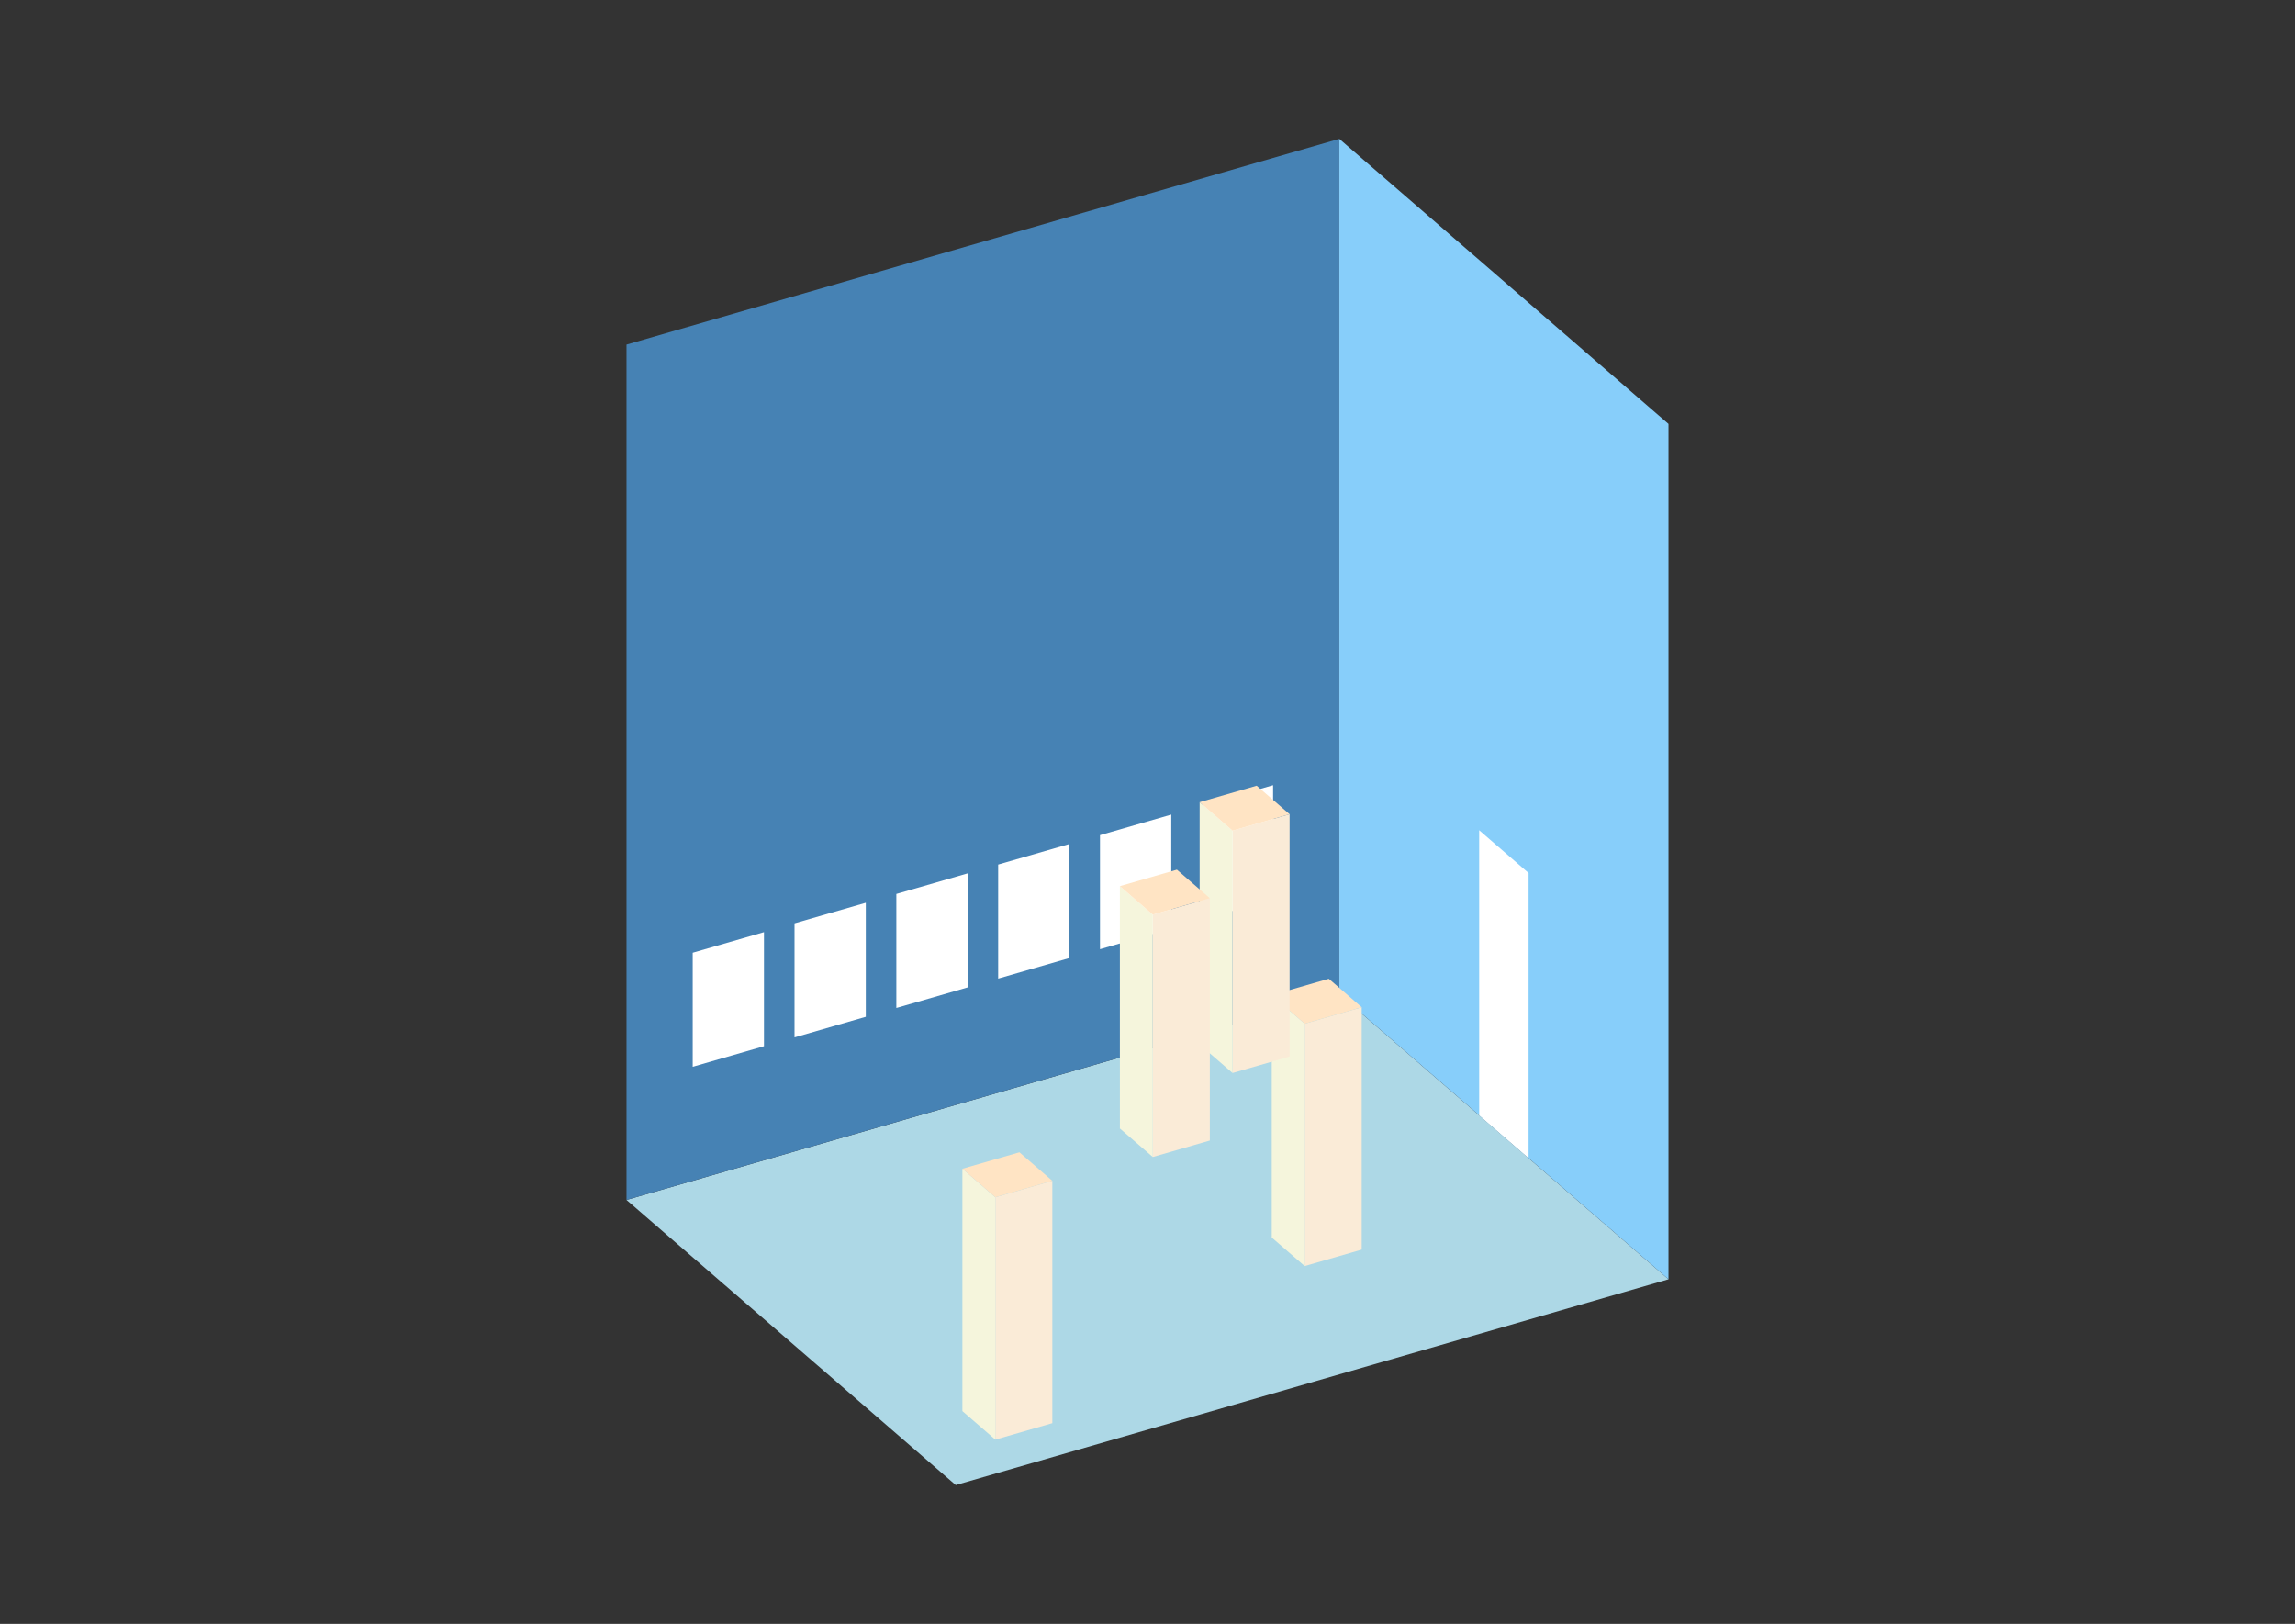 <?xml version="1.0" encoding="UTF-8"?>
<svg
  xmlns="http://www.w3.org/2000/svg"
  width="848"
  height="600"
  style="background-color:white"
>
  <rect width="100%" height="100%" fill="#333333" stroke="none"/>
  <polygon fill="lightblue" points="353.138,548.707 231.494,443.361 494.862,367.333 616.506,472.68" />
  <polygon fill="steelblue" points="231.494,443.361 231.494,127.32 494.862,51.293 494.862,367.333" />
  <polygon fill="lightskyblue" points="616.506,472.68 616.506,156.639 494.862,51.293 494.862,367.333" />
  <polygon fill="white" points="564.807,427.907 564.807,322.561 546.56,306.759 546.56,412.105" />
  <polygon fill="white" points="255.95,394.162 255.95,352.023 282.287,344.421 282.287,386.559" />
  <polygon fill="white" points="293.574,383.301 293.574,341.162 319.911,333.56 319.911,375.698" />
  <polygon fill="white" points="331.198,372.44 331.198,330.301 357.534,322.699 357.534,364.837" />
  <polygon fill="white" points="368.822,361.579 368.822,319.44 395.158,311.837 395.158,353.976" />
  <polygon fill="white" points="406.445,350.718 406.445,308.579 432.782,300.976 432.782,343.115" />
  <polygon fill="white" points="444.069,339.857 444.069,297.718 470.406,290.115 470.406,332.254" />
  <polygon fill="antiquewhite" points="482.081,467.792 482.081,378.247 503.15,372.165 503.15,461.71" />
  <polygon fill="beige" points="482.081,467.792 482.081,378.247 469.916,367.713 469.916,457.258" />
  <polygon fill="bisque" points="482.081,378.247 469.916,367.713 490.986,361.631 503.15,372.165" />
  <polygon fill="antiquewhite" points="367.77,531.918 367.77,442.373 388.839,436.291 388.839,525.835" />
  <polygon fill="beige" points="367.77,531.918 367.77,442.373 355.606,431.838 355.606,521.383" />
  <polygon fill="bisque" points="367.77,442.373 355.606,431.838 376.675,425.756 388.839,436.291" />
  <polygon fill="antiquewhite" points="455.435,396.461 455.435,306.916 476.504,300.834 476.504,390.378" />
  <polygon fill="beige" points="455.435,396.461 455.435,306.916 443.27,296.381 443.27,385.926" />
  <polygon fill="bisque" points="455.435,306.916 443.27,296.381 464.34,290.299 476.504,300.834" />
  <polygon fill="antiquewhite" points="425.962,427.492 425.962,337.947 447.031,331.865 447.031,421.41" />
  <polygon fill="beige" points="425.962,427.492 425.962,337.947 413.797,327.412 413.797,416.957" />
  <polygon fill="bisque" points="425.962,337.947 413.797,327.412 434.867,321.33 447.031,331.865" />
</svg>
